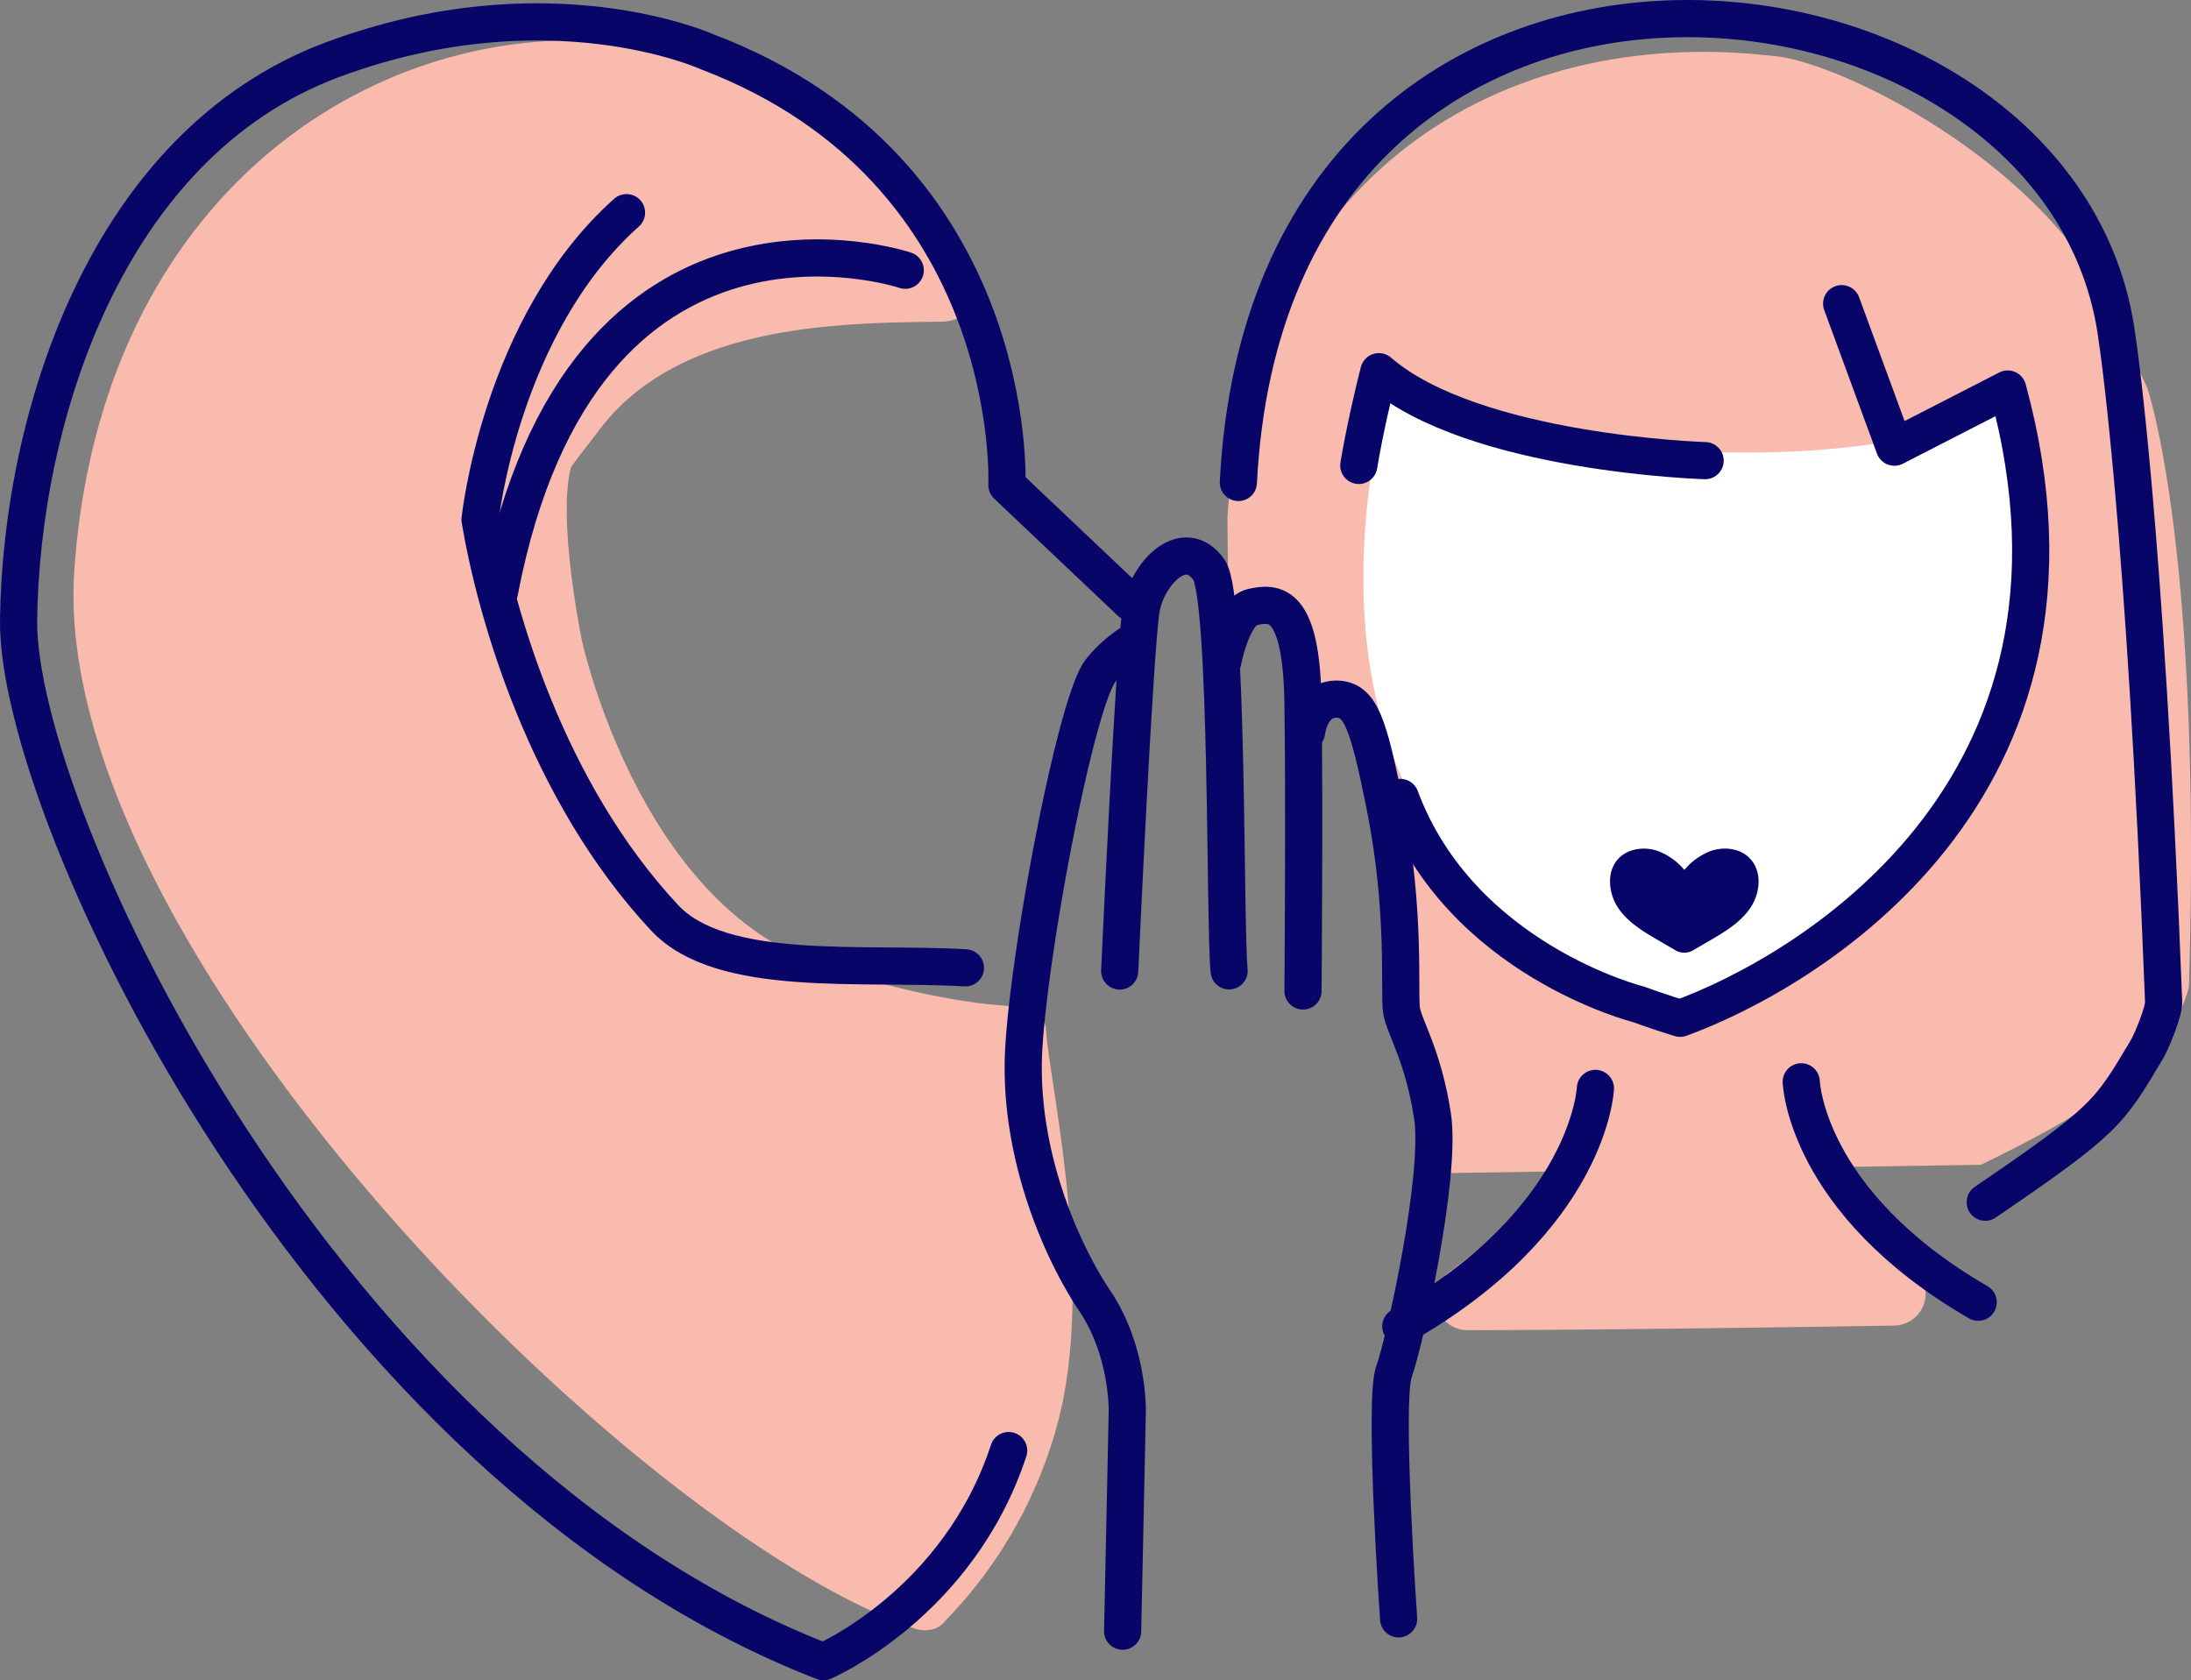 <svg xmlns="http://www.w3.org/2000/svg" viewBox="0 0 471.58 361.67"><rect x="0" y="0" width="471.58" height="361.67" fill="#808080" stroke="none"/><defs><style>.cls-1{fill:#fabbaf;}.cls-2,.cls-4{fill:none;}.cls-3{fill:#fff;}.cls-4{stroke:#070668;stroke-linecap:round;stroke-linejoin:round;stroke-width:8px;}.cls-5{fill:#070668;}</style></defs><title>Asset 55</title><g id="Layer_2" data-name="Layer 2"><g id="USP"><path class="cls-1" d="M346.1,241.12s-16.35,19.4-34.29,32.78a6.88,6.88,0,0,0,4.11,12.42c31.71-.09,69.94-.65,91.78-1a6.88,6.88,0,0,0,4.54-11.95c-11-10.11-26-24.6-32.6-34.29A154,154,0,0,0,346.1,241.12Z"/><path class="cls-1" d="M264.18,111.29c5.29-74.86,60.27-105.5,116.23-99.37,1.26.14,2.51.21,3.76.46,16.47,3.22,55.61,24.11,69.78,53l8.26,18.23s11.75,34,8.94,128.31c0,1.69-2.3,7-3.25,8.47-7.36,11.34-17.32,18.54-41.53,30.32L307.5,252.56l-4.88-59-7.73-40.68-12.81-3.56-1.83-18.41-15.87.81Z"/><path class="cls-2" d="M299.57,89s78.8,33.51,128.24,3.13c4,15.06,18.47,82.81-65.95,122.86C302.71,186.89,287.81,167.83,299.57,89Z"/><path class="cls-3" d="M298.15,85.76s74.24,23.9,132.22,3.25c10.57,30.11,4,100.45-68.76,128.15C298.55,197.64,284.65,144.46,298.15,85.76Z"/><path class="cls-4" d="M396.39,65.36l11.35,30.89,24.39-12.52c23.76,87.13-44.36,125.94-70.5,135.45q-4.67-1.43-8.95-3s-38.26-9.55-51.28-44.54"/><path class="cls-5" d="M368.22,183.17a13.91,13.91,0,0,0-5.69,4.07,13.91,13.91,0,0,0-5.69-4.07c-2.9-1-6.45-.57-8.54,1.69-2.58,2.79-2.12,7.43,0,10.58s5.54,5.16,8.84,7.08l3.71,2.16a3.82,3.82,0,0,0,3.32,0l3.72-2.16c3.29-1.92,6.69-3.93,8.83-7.08s2.61-7.79,0-10.58C374.68,182.6,371.12,182.15,368.22,183.17Z"/><path class="cls-4" d="M367,99.15S317.13,97.66,296.78,80c-.9,3.42-3.13,12.93-4.32,20.18"/><path class="cls-4" d="M427.29,258.77c26.13-17.82,26.61-19.16,34.79-32.88,1.05-1.76,3.69-8.2,3.61-10.25-4.05-104.82-10-142.65-10-142.65C444.72-14.6,273.51-33.52,266.54,103.85"/><path class="cls-1" d="M16,122.64C10.34,203.09,135.42,329.19,196.7,350.47c2.44.84,5.16.5,6.7-1.54a97,97,0,0,0,24.45-43.38c7.91-31-2.21-73.53-2.72-84.06-.19-3.83-6-4.82-10-5.12-12.81-1-29.66-5.45-39.59-9.09-38.39-14.09-50.3-69.45-50.3-69.45s-5.36-26-2.34-37.22c.1-.4,5.59-7.39,5.84-7.73,17.45-23.7,53.62-23.3,73.71-23.65,6.23-.11,6.12-3.78,4.11-8.1C166.23-25.36,25-4.9,16,122.64Z"/><path class="cls-4" d="M217.1,312.22c-10.88,33.08-39.87,45.45-39.87,45.45C69.15,315.7,3.52,175,4,133.52,4.51,90.4,22.69,31,71.69,12.8c46.36-17.2,80.57-1.63,80.57-1.63,67.56,25.7,64.46,93.24,64.46,93.24l26.6,25.2"/><path class="cls-4" d="M207.79,208.32C185.45,207,155.25,210.68,143,197.5c-25.4-27.23-36.29-65.5-39.68-85.65,0,0,4.37-41.87,31.53-66.08"/><path class="cls-4" d="M194.84,58.17s-69.53-23.44-87.33,69.17"/><path class="cls-4" d="M241.63,351.1l1-47.23s.34-12.94-7-23.88-16.59-32.19-15.27-54.42,11.35-74.93,16.59-81.29a27.5,27.5,0,0,1,7.41-6.41"/><path class="cls-4" d="M241,209s3.17-69.54,4.64-78c1.33-7.63,9.29-15.93,14.6-8.3,4.16,6,3.32,76.65,4.31,86.27"/><path class="cls-4" d="M263.2,142.29s2-10.62,6.3-11.61c4.87-1.11,10.62-1.33,10.95,20.57s0,62.05,0,62.05"/><path class="cls-4" d="M281.23,157.55s.77-7.3,6.66-7.06c4.95.21,6.61,5.19,10.14,22.66,4.68,23.12,3,40.81,3.65,44.46s4.65,9.62,6.64,22.56-6,48.77-8.29,55.08,1,53.2,1,53.2"/><path class="cls-4" d="M387.69,232.85s.85,25.88,38.09,47.45"/><path class="cls-4" d="M343.39,234.27s-1.19,28.13-41.89,51.21"/></g></g></svg>